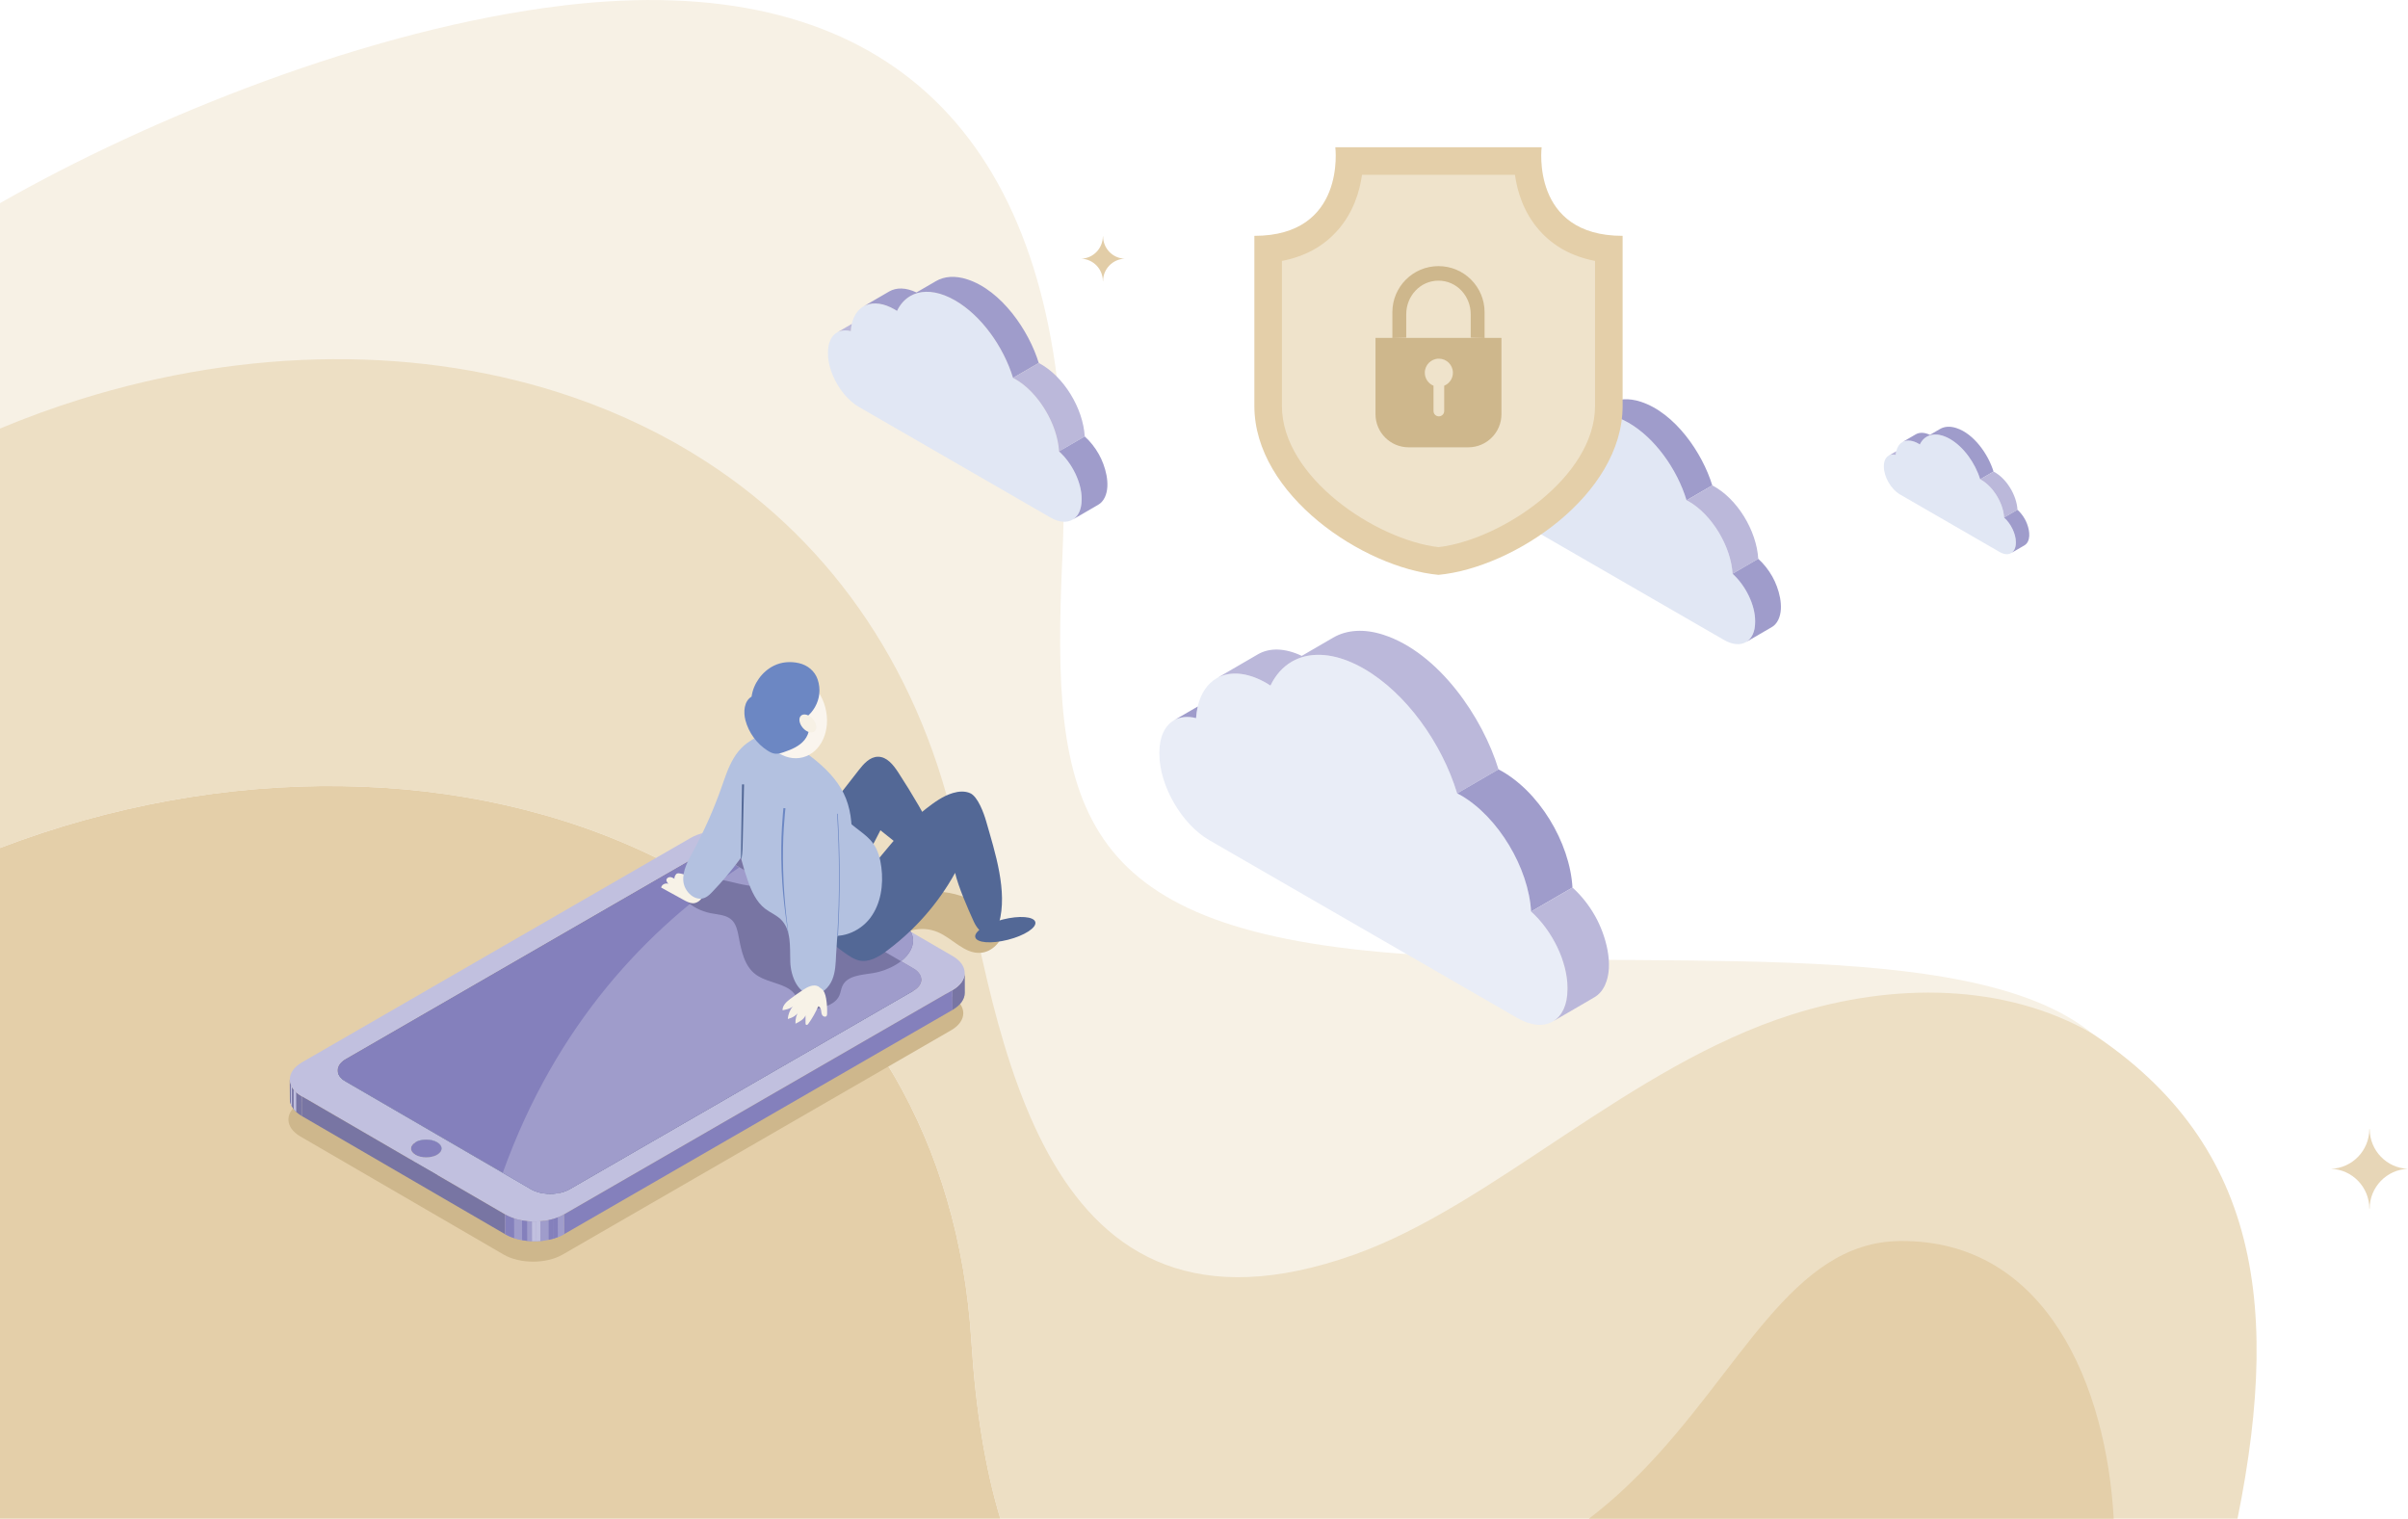 <?xml version="1.0" encoding="UTF-8"?>
<!DOCTYPE svg PUBLIC "-//W3C//DTD SVG 1.1//EN" "http://www.w3.org/Graphics/SVG/1.1/DTD/svg11.dtd">
<!-- Creator: CorelDRAW X7 -->
<svg xmlns="http://www.w3.org/2000/svg" xml:space="preserve" width="12.829in" height="8.091in" version="1.1" style="shape-rendering:geometricPrecision; text-rendering:geometricPrecision; image-rendering:optimizeQuality; fill-rule:evenodd; clip-rule:evenodd"
viewBox="0 0 128292 80910"
 xmlns:xlink="http://www.w3.org/1999/xlink">
 <defs>
  <style type="text/css">
   <![CDATA[
    .str0 {stroke:#6C87C3;stroke-width:34.724}
    .fil16 {fill:none;fill-rule:nonzero}
    .fil54 {fill:#7875A3}
    .fil1 {fill:#9F9CCB}
    .fil2 {fill:#BBB8DA}
    .fil12 {fill:#CEB78C}
    .fil0 {fill:#E1E7F4}
    .fil4 {fill:#E4CFA9}
    .fil9 {fill:#E9EDF7}
    .fil3 {fill:#EDDFC4}
    .fil5 {fill:#F7F1E5}
    .fil53 {fill:#12395F;fill-rule:nonzero}
    .fil49 {fill:#123A62;fill-rule:nonzero}
    .fil52 {fill:#123B63;fill-rule:nonzero}
    .fil51 {fill:#133D66;fill-rule:nonzero}
    .fil50 {fill:#14416E;fill-rule:nonzero}
    .fil17 {fill:#154471;fill-rule:nonzero}
    .fil18 {fill:#164675;fill-rule:nonzero}
    .fil19 {fill:#164879;fill-rule:nonzero}
    .fil20 {fill:#174A7C;fill-rule:nonzero}
    .fil21 {fill:#184C80;fill-rule:nonzero}
    .fil22 {fill:#184E84;fill-rule:nonzero}
    .fil26 {fill:#1A548D;fill-rule:nonzero}
    .fil55 {fill:#536896;fill-rule:nonzero}
    .fil58 {fill:#6C87C3;fill-rule:nonzero}
    .fil47 {fill:#717070;fill-rule:nonzero}
    .fil46 {fill:#757574;fill-rule:nonzero}
    .fil14 {fill:#7875A3;fill-rule:nonzero}
    .fil45 {fill:#7A7978;fill-rule:nonzero}
    .fil15 {fill:#7E7977;fill-rule:nonzero}
    .fil37 {fill:#7E7D7D;fill-rule:nonzero}
    .fil25 {fill:#827D7B;fill-rule:nonzero}
    .fil38 {fill:#828281;fill-rule:nonzero}
    .fil27 {fill:#837E7C;fill-rule:nonzero}
    .fil48 {fill:#8480BC;fill-rule:nonzero}
    .fil39 {fill:#878685;fill-rule:nonzero}
    .fil28 {fill:#888280;fill-rule:nonzero}
    .fil44 {fill:#8B8A8A;fill-rule:nonzero}
    .fil29 {fill:#8D8785;fill-rule:nonzero}
    .fil40 {fill:#8F8F8E;fill-rule:nonzero}
    .fil30 {fill:#928C89;fill-rule:nonzero}
    .fil41 {fill:#949392;fill-rule:nonzero}
    .fil31 {fill:#97908E;fill-rule:nonzero}
    .fil43 {fill:#989797;fill-rule:nonzero}
    .fil32 {fill:#9C9593;fill-rule:nonzero}
    .fil42 {fill:#9C9C9B;fill-rule:nonzero}
    .fil24 {fill:#9F9CCB;fill-rule:nonzero}
    .fil33 {fill:#A09A97;fill-rule:nonzero}
    .fil34 {fill:#A59E9C;fill-rule:nonzero}
    .fil35 {fill:#AAA3A0;fill-rule:nonzero}
    .fil36 {fill:#AFA8A5;fill-rule:nonzero}
    .fil56 {fill:#B3C1E0;fill-rule:nonzero}
    .fil13 {fill:#BBBAB9;fill-rule:nonzero}
    .fil23 {fill:#C1C0DF;fill-rule:nonzero}
    .fil8 {fill:#CEB78C;fill-rule:nonzero}
    .fil11 {fill:#E2CDA7;fill-rule:nonzero}
    .fil6 {fill:#E4CFA9;fill-rule:nonzero}
    .fil10 {fill:#E7D6B7;fill-rule:nonzero}
    .fil7 {fill:#EFE3CB;fill-rule:nonzero}
    .fil60 {fill:#F7F1E5;fill-rule:nonzero}
    .fil57 {fill:#F7F2E7;fill-rule:nonzero}
    .fil59 {fill:#FAF5EE;fill-rule:nonzero}
   ]]>
  </style>
 </defs>
 <g id="Layer_x0020_1">
  <g id="_2462293100096">
   <g>
    <path class="fil0" d="M92305 30567l0 0zm-11095 -6406c9,-137 27,-265 55,-384 101,-439 320,-757 623,-933 425,-247 1014,-212 1664,163 41,24 81,53 122,78 169,-353 410,-621 706,-793 0,0 1,0 1,-1 1,0 1,0 1,0 1,-1 2,-1 3,-1 119,-70 248,-123 385,-161 560,-153 1252,-35 2001,398 1387,801 2575,2453 3084,4127 40,21 80,39 121,62 1238,715 2246,2404 2329,3851 694,625 1207,1658 1205,2527l-1 54c-1,512 -181,875 -471,1051l-12 7c-302,175 -719,152 -1177,-113l-10206 -5892c-909,-526 -1651,-1811 -1648,-2856l0 -54c1,-519 186,-884 482,-1057 201,-116 452,-144 733,-73z"/>
    <path class="fil1" d="M84381 22291c0,1 -1,1 -1,1 -296,172 -537,440 -706,793 -41,-25 -81,-54 -122,-78 -74,-42 -147,-80 -219,-114 -563,-265 -1068,-268 -1445,-49l1369 -795c379,-220 887,-217 1453,51l-329 191zm6844 3567l0 0zm-1370 796c-509,-1674 -1697,-3326 -3084,-4127 -749,-433 -1441,-551 -2001,-398 -137,38 -266,91 -385,161l325 -190 1040 -604c448,-260 1024,-303 1667,-93 1831,595 3286,2738 3808,4455l-1370 796z"/>
    <path class="fil2" d="M93675 29771l0 0zm-3820 -3117l1370 -796c1335,696 2364,2423 2450,3913l-1370 796c-83,-1447 -1091,-3136 -2329,-3851 -41,-23 -81,-41 -121,-62z"/>
    <path class="fil1" d="M92305 30567l1370 -796c293,264 551,591 752,948 345,614 637,1615 323,2287 -44,95 -99,181 -169,256 -101,107 -193,152 -318,225l-1225 712c290,-176 470,-539 471,-1051l1 -54c2,-869 -511,-1902 -1205,-2527z"/>
    <path class="fil2" d="M81265 23777c-28,119 -46,247 -55,384 -281,-71 -532,-43 -733,73l788 -457z"/>
   </g>
   <g>
    <g>
     <path class="fil3" d="M0 45175c11888,-4536 24875,-4423 34940,515 934,458 1832,952 2694,1480 8479,5191 13459,13705 14118,24280 228,3649 740,6796 1543,9460l65914 0c2451,-12114 888,-20959 -9244,-26774 -1206,-692 -3893,-1485 -5280,-1770 -10947,-2250 -24943,4031 -34704,5320 -8581,1133 -14184,-2583 -16895,-15381 -3103,-14645 -10782,-24830 -22505,-28659 -11627,-3796 -21509,-2011 -30581,1743l0 29786z"/>
     <path class="fil4" d="M53295 80910c-803,-2664 -1315,-5811 -1543,-9460 -659,-10575 -5639,-19089 -14118,-24280 -862,-528 -1760,-1022 -2694,-1480 -10065,-4938 -23052,-5051 -34940,-515l0 35735 53295 0z"/>
     <path class="fil5" d="M0 22831c1402,-586 2823,-1103 4256,-1551 8882,-2778 18223,-2906 26312,-105 2559,886 4921,2035 7066,3426 6871,4454 11527,11389 13377,20125 2202,10391 4346,28090 21142,22116 7418,-2639 14662,-10054 23313,-12792 5447,-1723 11332,-1660 15969,990 -6568,-5350 -24010,-3225 -37141,-4259 -17115,-1349 -18296,-7844 -17699,-20970 112,-2449 119,-4942 -60,-7394 -1173,-16074 -10148,-24067 -26464,-22132 -10402,1233 -22142,6014 -30071,10537l0 12009z"/>
    </g>
    <path class="fil4" d="M84651 80910c981,-746 1876,-1554 2705,-2393 5418,-5482 8067,-12337 13861,-12400 7877,-86 11015,7829 11396,14793l-27962 0z"/>
   </g>
   <g>
    <path class="fil6" d="M76639 30625c-3999,-375 -9810,-4249 -9810,-8998l0 -9063c4905,0 4313,-4720 4313,-4720l5497 0 5496 0c0,0 -591,4720 4314,4720l0 9063c0,4749 -5811,8623 -9810,8998z"/>
    <path class="fil7" d="M76639 29149c-3337,-391 -8342,-3728 -8342,-7522l0 -7727c1223,-234 2218,-780 2970,-1632 833,-943 1171,-2057 1298,-2956l8147 0c127,899 465,2013 1298,2956 752,852 1747,1398 2970,1632l0 7727c0,3794 -5004,7131 -8341,7522z"/>
    <path class="fil8" d="M74921 16740c0,-962 739,-1788 1718,-1788 978,0 1717,826 1717,1788l0 1244 739 16 0 -1367c0,-1356 -1100,-2456 -2456,-2456 -1357,0 -2457,1100 -2457,2456l0 1367 739 -16 0 -1244zm5073 1260l0 4062c0,977 -791,1768 -1767,1768l-3176 0c-977,0 -1768,-791 -1768,-1768l0 -4062 899 0 4913 0 899 0z"/>
    <path class="fil7" d="M77407 19857c0,-414 -335,-749 -748,-749 -414,0 -749,335 -749,749 0,313 192,580 464,692l0 1348c0,157 127,284 285,284 157,0 284,-127 284,-284l0 -1348c272,-112 464,-379 464,-692z"/>
   </g>
   <g>
    <path class="fil9" d="M81574 48564l0 0zm-17851 -10306c15,-220 45,-426 89,-618 162,-706 516,-1218 1002,-1500 684,-398 1631,-342 2678,262 66,38 130,84 195,124 272,-568 660,-998 1136,-1275 1,0 2,-1 3,-1 1,0 1,-1 2,-1 1,-1 2,-1 3,-2 193,-111 400,-197 620,-258 901,-246 2015,-56 3220,640 2231,1288 4141,3946 4961,6639 64,35 128,63 194,100 1992,1151 3614,3868 3747,6196 1117,1006 1942,2668 1939,4064l-1 88c-2,824 -292,1408 -759,1691l-19 11c-485,282 -1156,244 -1893,-182l-16419 -9479c-1463,-845 -2657,-2913 -2652,-4594l0 -88c2,-834 299,-1422 776,-1699 323,-187 727,-233 1178,-118z"/>
    <path class="fil2" d="M68826 35250c-1,0 -2,1 -3,1 -476,277 -864,707 -1136,1275 -65,-40 -129,-86 -195,-124 -119,-69 -236,-130 -352,-185 -906,-426 -1719,-430 -2326,-77l2204 -1281c609,-354 1427,-349 2337,83l-529 308zm11010 5737l0 0zm-2204 1281c-820,-2693 -2730,-5351 -4961,-6639 -1205,-696 -2319,-886 -3220,-640 -220,61 -427,147 -620,258l524 -305 1672 -971c722,-419 1647,-488 2683,-151 2945,958 5285,4406 6126,7167l-2204 1281z"/>
    <path class="fil1" d="M83777 47283l0 0zm-6145 -5015l2204 -1281c2147,1121 3804,3899 3941,6297l-2204 1280c-133,-2328 -1755,-5045 -3747,-6196 -66,-37 -130,-65 -194,-100z"/>
    <path class="fil2" d="M81573 48564l2204 -1281c472,426 887,951 1210,1526 555,986 1024,2598 520,3679 -71,152 -160,291 -272,411 -162,173 -310,245 -512,363l-1971 1145c467,-283 757,-867 759,-1691l1 -88c3,-1396 -822,-3058 -1939,-4064z"/>
    <path class="fil1" d="M63812 37640c-44,192 -74,398 -89,618 -451,-115 -855,-69 -1178,118l1267 -736z"/>
   </g>
   <g>
    <path class="fil0" d="M56422 24047l0 0zm-11095 -6406c9,-137 27,-265 55,-385 101,-438 320,-756 623,-932 425,-247 1014,-213 1664,163 41,24 81,52 122,77 169,-353 410,-620 706,-792 0,0 1,-1 1,-1 1,0 1,0 1,-1 1,0 2,0 2,-1 120,-69 249,-123 386,-160 560,-153 1252,-35 2001,397 1387,801 2574,2453 3084,4127 40,22 80,39 120,63 1239,715 2247,2404 2330,3851 694,625 1207,1658 1205,2526l-1 54c-1,512 -181,876 -471,1051l-12 7c-302,176 -719,152 -1177,-113l-10206 -5892c-909,-525 -1652,-1810 -1648,-2855l0 -55c1,-518 186,-884 482,-1056 201,-116 452,-145 733,-73z"/>
    <path class="fil1" d="M48498 15771c0,0 -1,1 -1,1 -296,172 -537,439 -706,792 -41,-25 -81,-53 -122,-77 -74,-43 -147,-81 -219,-115 -563,-265 -1068,-267 -1445,-48l1369 -796c379,-220 887,-217 1453,52l-329 191zm6844 3566l0 0zm-1370 796c-510,-1674 -1697,-3326 -3084,-4127 -749,-432 -1441,-550 -2001,-397 -137,37 -266,91 -386,160l326 -189 1039 -604c449,-261 1024,-303 1668,-94 1831,595 3285,2739 3808,4455l-1370 796z"/>
    <path class="fil2" d="M57792 23251l0 0zm-3820 -3118l1370 -796c1334,697 2364,2423 2450,3914l-1370 796c-83,-1447 -1091,-3136 -2330,-3851 -40,-24 -80,-41 -120,-63z"/>
    <path class="fil1" d="M56422 24047l1370 -796c293,264 551,591 752,948 345,613 636,1615 323,2287 -44,94 -100,181 -169,255 -101,108 -193,153 -318,226l-1225 711c290,-175 470,-539 471,-1051l1 -54c2,-868 -511,-1901 -1205,-2526z"/>
    <path class="fil2" d="M45382 17256c-28,120 -46,248 -55,385 -281,-72 -532,-43 -733,73l788 -458z"/>
   </g>
   <g>
    <path class="fil0" d="M106773 27573l0 0zm-5773 -3334c5,-71 14,-138 29,-200 52,-228 167,-393 324,-485 221,-128 527,-110 866,85 21,12 42,27 63,40 88,-183 213,-323 367,-412 1,0 1,0 1,-1 0,0 1,0 1,0 0,0 0,0 1,0 62,-36 129,-64 201,-84 291,-79 651,-18 1041,207 721,417 1339,1276 1604,2147 21,11 42,20 63,33 644,372 1169,1250 1212,2003 361,326 628,863 627,1315l0 28c-1,267 -95,456 -246,547l-6 4c-157,91 -374,79 -612,-59l-5310 -3066c-474,-273 -860,-942 -858,-1486l0 -28c1,-270 97,-460 251,-550 104,-60 235,-75 381,-38z"/>
    <path class="fil1" d="M102650 23266c0,1 0,1 -1,1 -154,89 -279,229 -367,412 -21,-13 -42,-28 -63,-40 -39,-22 -77,-42 -114,-60 -293,-138 -556,-139 -752,-25l712 -414c197,-114 462,-113 756,27l-171 99zm3561 1856l0 0zm-713 414c-265,-871 -883,-1730 -1604,-2147 -390,-225 -750,-286 -1041,-207 -72,20 -139,48 -201,84l169 -99 541 -314c234,-136 533,-158 868,-49 952,310 1709,1425 1981,2318l-713 414z"/>
    <path class="fil2" d="M107486 27158l0 0zm-1988 -1622l713 -414c694,363 1230,1261 1275,2036l-713 414c-43,-753 -568,-1631 -1212,-2003 -21,-13 -42,-22 -63,-33z"/>
    <path class="fil1" d="M106773 27572l713 -414c152,138 287,308 391,494 179,319 331,840 168,1190 -23,49 -52,94 -88,132 -52,56 -100,80 -165,118l-638 370c151,-91 245,-280 246,-547l0 -28c1,-452 -266,-989 -627,-1315z"/>
    <path class="fil2" d="M101029 24039c-15,62 -24,129 -29,200 -146,-37 -277,-22 -381,38l410 -238z"/>
   </g>
   <path class="fil10" d="M128292 62270c-1129,-38 -2034,-966 -2042,-2114l-17 0c-8,1148 -913,2076 -2044,2114 1133,38 2044,973 2044,2129l15 0c0,-1156 910,-2091 2044,-2129z"/>
   <path class="fil11" d="M59919 13782c-636,-21 -1147,-544 -1151,-1192l-10 0c-4,648 -515,1171 -1152,1192 639,21 1152,549 1152,1201l8 0c0,-652 514,-1180 1153,-1201z"/>
   <g>
    <g>
     <path class="fil12" d="M52067 48225c-225,-252 -548,-391 -870,-496 -809,-264 -1720,-345 -2492,13 -772,358 -1334,1244 -1119,2067 339,18 655,-152 983,-242 461,-128 967,-93 1407,98 783,339 1414,1158 2266,1097 627,-45 1132,-607 1266,-1221l-623 231c-407,-423 -426,-1109 -818,-1547z"/>
     <path class="fil8" d="M16018 58733l20700 -11951c865,-499 2275,-499 3133,-1l10830 6294c859,499 854,1316 -11,1815l-20700 11951c-864,499 -2274,499 -3132,0l-10831 -6293c-858,-499 -853,-1316 11,-1815z"/>
     <path class="fil13" d="M51400 52890l-3 -1054c1,332 -216,664 -652,915l3 1053c436,-251 653,-583 652,-914z"/>
     <path class="fil14" d="M50745 52751l3 1053c436,-251 653,-583 652,-914l-3 -1042c-4,327 -221,654 -652,903z"/>
     <path class="fil15" d="M18058 57826c31,-60 75,-118 130,-173l10 -10 3 -4c13,-12 26,-23 39,-35l2 -1 13 -12 20 -15 14 -11c40,-31 83,-60 131,-87l-3 -1054 0 0c-56,33 -107,67 -152,104l-10 7 -21 19 -6 4 -6 6 -30 28 -4 4 -4 4 -11 11 -10 11 -8 8c-32,36 -60,73 -83,111l-2 3 -13 24 -2 4 0 0 3 1054z"/>
     <path class="fil15" d="M17990 57024l1 351 2 689c1,-34 5,-68 13,-102l1 -2 0 -2 6 -22 2 -7 4 -13 2 -6 9 -25 5 -11 2 -4 4 -10 6 -14 1 -1 4 -8 3 -7 1 -1 2 -4c1,-4 0,-9 0,-13l0 0c0,-9 0,-20 0,-29l0 0c0,-9 -1,-21 -1,-30l0 0c0,-10 0,-22 0,-32l0 0c0,-4 0,-11 0,-15l0 0c0,-40 0,-80 0,-121l0 0c-1,-271 -1,-542 -2,-813l0 0 -3 5 -3 7 -3 6 -2 3 -2 4 -5 12 -2 5 -8 19 -6 16 -5 14 -4 12 -6 21 -1 6c-3,13 -6,25 -8,38l-1 8c-4,25 -6,51 -6,76z"/>
     <polyline class="fil16" points="17990,57034 17991,57374 17991,57265 17990,57037 17990,57034 "/>
     <path class="fil16" d="M17990 57037l2 580 1 460 0 0c0,32 4,64 10,95l-3 -1052c-3,-13 -5,-27 -7,-41l0 -3 0 -1 -1 -5 0 -8 -2 -21 0 -1 0 -2 0 -1"/>
     <path class="fil17" d="M18000 57120l3 1052c5,29 13,56 24,84l-3 -1053 -6 -15 0 -1 -7 -22 -2 -8 -2 -7 -3 -13 0 0 -1 -2 0 -1 0 -1 -1 -3 0 -1 -1 -2 -1 -4 0 -2 0 -1z"/>
     <path class="fil18" d="M18023 57203l3 1053c11,28 24,56 39,83l-3 -1053c-15,-28 -28,-55 -39,-83z"/>
     <path class="fil19" d="M18062 57286l3 1053 2 3c16,28 35,56 57,83l-3 -1053c-23,-28 -42,-57 -59,-86z"/>
     <path class="fil20" d="M18121 57372l3 1053c26,33 55,66 89,97l-3 -1053c-26,-25 -50,-50 -72,-75l0 -1 -17 -21z"/>
     <path class="fil21" d="M18210 57469l3 1053 6 5c27,24 56,48 87,71l0 0 7 5 4 2 32 23 2 1 14 9 7 5 23 13 -3 -1053c-70,-42 -130,-87 -182,-134z"/>
     <path class="fil22" d="M18392 57603l3 1053c5,4 11,7 17,11l-3 -1054c-6,-3 -12,-7 -17,-10z"/>
     <path class="fil14" d="M15442 57507l3 1054c1,326 215,653 641,900l-3 -1053c-427,-248 -640,-574 -641,-901z"/>
     <polygon class="fil13" points="15442,57529 15444,58141 15445,58561 15445,58561 15446,58580 15443,57539 "/>
     <path class="fil14" d="M15442 57535l4 1039c0,44 5,88 14,133l0 0 0 2 -3 -1053c-8,-40 -13,-80 -15,-121z"/>
     <path class="fil14" d="M15457 57655l3 1053c8,42 20,84 36,126l-3 -1054 -2 -4 0 -2 -3 -6 0 -2 -1 -3 -1 -1 -1 -3 0 -1c-12,-34 -21,-68 -28,-103z"/>
     <path class="fil23" d="M15493 57781l3 1053c5,14 11,27 17,41l0 1 7 15 0 1c9,19 18,37 29,56l1 3 1 3 4 6 -3 -1053 -3 -6c-22,-39 -41,-80 -56,-120z"/>
     <path class="fil16" d="M15552 57907l3 1053 15 26 2 3 1 2 3 5 2 3 3 5 1 0 19 29 0 0 3 4 2 4 3 4 7 10 28 38m-3 -1055l-2 -2 -2 -3 -7 -8 -10 -14 -4 -5 -9 -13 -4 -5c-19,-27 -35,-54 -51,-81"/>
     <path class="fil23" d="M15642 58039l3 1054 16 21 3 3 12 14 2 3 7 7 14 16 2 2 33 35 3 3 9 9 8 8 3 3 5 5 3 2 5 5 7 7 5 4 -3 -1053c-17,-15 -32,-30 -47,-45l-3 -3c-15,-15 -29,-31 -43,-46l-20 -24 -4 -5 -7 -8 -3 -4 -3 -3 -1 -1 -6 -9z"/>
     <path class="fil16" d="M15782 59240c24,22 49,45 77,66l1 2 37 28 0 1 29 21 18 13 13 9 10 7 2 1 18 12 7 5 17 11 14 9 7 4 10 7 6 3 3 2"/>
     <path class="fil24" d="M16056 58392l3 1054 6 4 2 1 1 0 11 6 7 5 -1 -527 -2 -527c-9,-5 -18,-10 -27,-16z"/>
     <polygon class="fil25" points="18417,56424 18420,57478 36734,46904 36731,45851 "/>
     <path class="fil15" d="M22137 61654c0,-267 -1,-534 -2,-801l0 0 0 0 2 801 0 0z"/>
     <polygon class="fil26" points="18409,57613 18412,58666 28296,64411 28293,63357 "/>
     <path class="fil15" d="M22138 61907l0 0c24,-14 50,-27 76,-39l3 -1 39 -17 -3 -1053 -6 2 -2 1 -2 1 -3 1 -1 1 -1 0 -3 1 -1 1c-35,14 -68,31 -99,48 2,351 2,703 3,1054z"/>
     <path class="fil27" d="M22253 60797l3 1053 9 -3 2 -1 2 -1 2 -1 3 -1 1 0 2 -1 2 0 2 -1 3 -1 2 -1 3 -1 1 -1 3 0 0 0 4 -2 1 0 3 -1 1 -1 6 -1 1 -1 4 -1 9 -3 6 -2 2 -1 26 -7 -3 -1053c-34,9 -68,20 -100,33z"/>
     <path class="fil28" d="M22352 60763l4 1054 12 -4 6 -1 3 -1 4 -1 1 -1c19,-5 39,-9 59,-13l-3 -1054 -16 4 -1 0 -9 2 0 0 -2 0 -2 1 -2 0 -1 1 -1 0 -3 1 -2 0 -1 0 -3 1 -1 0 -3 1 -39 10z"/>
     <polygon class="fil29" points="22438,60742 22441,61796 22450,61794 22464,61791 22466,61791 22467,61791 22473,61790 22476,61789 22479,61789 22522,61782 22519,60728 22492,60732 22492,60732 22488,60733 22484,60734 22483,60734 22478,60735 22477,60735 22469,60736 22468,60736 22459,60738 22458,60738 22448,60740 22442,60741 "/>
     <path class="fil30" d="M22519 60728l3 1054c26,-4 52,-7 79,-9l-3 -1053 -20 1 0 0 -8 1 -10 1 -1 0 -27 3 0 0 -3 1 -1 0 -5 1 -1 0 -1 0 -2 0 0 0z"/>
     <path class="fil31" d="M22598 60719l3 1054 4 0 0 0 5 -1 1 0 4 0 1 0 2 0 2 -1 2 0 2 0 2 0 1 0 0 0 4 0 0 0 29 -2 1 0 2 0 2 0 0 0 3 0 1 0 12 -1 -3 -1053c-26,1 -53,2 -80,4z"/>
     <polygon class="fil32" points="22678,60715 22681,61768 22691,61768 22694,61768 22696,61768 22708,61768 22715,61768 22726,61768 22735,61768 22740,61768 22741,61768 22748,61768 22748,61768 22754,61769 22754,61769 22765,61769 22762,60716 22759,60715 22759,60715 22733,60715 22733,60715 22723,60715 22713,60715 22703,60715 22700,60715 22694,60715 22691,60715 "/>
     <polygon class="fil33" points="22762,60716 22765,61769 22781,61770 22782,61770 22784,61770 22785,61770 22787,61770 22797,61770 22797,61770 22801,61771 22803,61771 22807,61771 22808,61771 22813,61771 22818,61772 22824,61772 22827,61773 22855,61775 22852,60722 22850,60721 22846,60721 22842,60721 22826,60719 22822,60719 22815,60718 22812,60718 22808,60718 22805,60718 22802,60717 22783,60716 22782,60716 22781,60716 22779,60716 22778,60716 22777,60716 22775,60716 22774,60716 22772,60716 22771,60716 22765,60716 22764,60716 22762,60716 "/>
     <path class="fil34" d="M22852 60722l3 1053c22,2 45,5 66,8l1 0 3 1 6 1 0 0 24 4 1 0 3 1 -3 -1054c-25,-5 -50,-8 -75,-11l-3 -1 -3 0 0 0 -3 0 -1 -1 -2 0 -1 0 -3 0 -2 0 -7 -1 -1 0 -3 0z"/>
     <path class="fil35" d="M22956 60736l3 1053 24 5 4 1 9 2 0 0 6 1 3 1 5 1 1 0 4 1 1 0 3 1 5 1 7 2 2 0 25 6 2 1 13 4 0 0 4 1 1 0 35 11 -3 -1054c-28,-8 -56,-17 -85,-23l-1 -1 -6 -1 -2 -1 -3 0 -1 -1 -4 0 -2 -1 -3 0 -1 -1 -3 0 -7 -2 -2 0 -7 -2 -5 -1 -8 -1 -14 -3z"/>
     <path class="fil36" d="M23110 60774l3 1054c38,12 76,27 111,43l2 1 2 1 4 2 3 1 30 16 0 0 26 14 0 0 7 5 3 1 -3 -1053 -10 -6 0 0 0 0 0 -1 -9 -5 -3 -1 -2 -1 -6 -4 -3 -1 -1 -1 -13 -6 -1 -1 -13 -7 -12 -5 -1 -1 -3 -1 -27 -12 -7 -3 -3 -1 -3 -2 -3 -1c-22,-9 -45,-17 -68,-25zm178 79c0,0 0,0 0,0l0 0z"/>
     <path class="fil35" d="M23298 60859l3 1053 20 12 0 1 2 1 3 2 0 0 14 9 11 8 4 3 2 2 7 4 22 18 3 3 16 14 -3 -1053 -6 -6 -2 -1 -1 -2 -4 -3 0 0 -4 -3 -2 -2 -11 -9c-22,-18 -47,-35 -74,-51z"/>
     <path class="fil34" d="M23401 60935l4 1054 1 1 1 1 4 4 2 2 0 0 5 5 2 2c13,13 24,26 35,39l-3 -1053 -4 -5 0 -1 -4 -4 -5 -6 -10 -11 -5 -5 -7 -8 -2 -1 -5 -5 0 -1 -2 -2 -4 -4 -2 -1 -1 -1z"/>
     <path class="fil33" d="M23452 60990l3 1053 9 12 1 1 1 1c8,11 15,22 21,33l1 1 0 1 -3 -1053 0 -1 -1 -1 -2 -3 -1 -3 -1 0 -2 -5 -3 -3 -13 -20 -3 -5 -4 -5 -1 0 -2 -3z"/>
     <path class="fil32" d="M23485 61039l3 1053 2 3 1 2 2 3c6,13 12,25 17,38l-4 -1053c-5,-16 -12,-31 -21,-46z"/>
     <path class="fil31" d="M23507 61085l3 1053c5,15 10,30 13,45l-3 -1052 -1 -3 0 -1 0 -1 -1 -2 0 -2 -1 -3 -2 -8 0 -1c-2,-8 -5,-16 -8,-25z"/>
     <path class="fil30" d="M23520 61131l3 1052c2,13 4,26 5,39l-2 -794 -1 -244 0 0c0,-18 -2,-35 -5,-53z"/>
     <path class="fil16" d="M23526 61639l2 585m0 0l-2 -620 0 35"/>
     <polygon class="fil37" points="21895,61189 21898,62242 21898,62243 "/>
     <path class="fil38" d="M21895 61196l3 1052 0 4 0 2 0 0 0 4 0 3 1 7 1 13 1 1 2 14 -3 -1053c-3,-14 -4,-27 -5,-41l0 -1 0 0 0 -2 0 -3z"/>
     <path class="fil39" d="M21900 61243l3 1053 1 3 0 0 0 3 0 0c3,14 7,27 12,40l-3 -1053c-4,-11 -8,-23 -10,-34l-1 -4 -1 -2 0 -1 0 -1 -1 -2 0 -2z"/>
     <path class="fil16" d="M21916 62342l0 0 3 6 0 1c5,12 10,23 16,35l3 4 -3 -1053 -4 -6 -1 -4 -2 -3 0 0 -4 -9 -4 -7 -5 -11 -1 -4 -1 -2"/>
     <polygon class="fil40" points="21935,61335 21938,62388 21940,62392 21941,62393 21943,62397 21947,62403 21950,62408 21951,62409 21954,62414 21960,62423 21961,62424 21966,62430 21967,62432 21969,62434 21971,62437 21968,61384 21966,61381 21964,61378 21962,61377 21958,61371 21957,61370 21955,61367 21952,61363 21951,61361 21948,61356 21947,61354 21944,61350 21940,61344 21939,61342 21938,61341 "/>
     <path class="fil41" d="M21968 61384l3 1053 3 5 1 1c14,16 29,32 46,48l-3 -1053c-14,-13 -26,-26 -37,-39l-5 -5 -8 -10z"/>
     <path class="fil16" d="M22018 61438l3 1053 13 11 0 1 11 9 3 2 2 2 2 2 2 2 29 21 4 3 0 0 17 11 1 0 5 4 0 0m-92 -1121c29,27 64,53 103,76"/>
     <path class="fil42" d="M22122 61514l3 1054 8 5 1 1 0 0 24 13 0 0 7 4 4 2c14,7 29,14 43,21 15,6 30,13 46,19l5 2 8 3 43 15 -3 -1054 -32 -11 -23 -8 -4 -2c-23,-9 -45,-19 -67,-29l-2 -1 -6 -3 -10 -5 -12 -6 0 -1 -5 -2 -1 -1 -5 -3 -13 -7 -4 -2 -5 -4z"/>
     <path class="fil43" d="M22311 61599l3 1054c50,16 102,29 155,38l-3 -1053 -1 0 -3 -1 -3 0 -7 -2c-22,-4 -44,-9 -66,-14l-8 -2 -12 -3 -2 -1 -5 -2 -1 0 -11 -3 -4 -1 -4 -1 -3 -1 -3 -1 -22 -7z"/>
     <path class="fil41" d="M22466 61638l3 1053 42 8 1 0 11 1 1 0 7 1 1 0 9 2 1 0 7 1 1 0 13 1 10 1 -3 -1054c-21,-2 -41,-4 -60,-7l-2 0 -1 0 -2 -1 -13 -2 -26 -4z"/>
     <path class="fil40" d="M22570 61652l3 1054c30,3 60,5 90,6l-3 -1054c-28,0 -56,-2 -84,-5l-5 0 -1 -1z"/>
     <path class="fil44" d="M22660 61658l3 1054c28,1 55,1 83,0l-3 -1053c-22,0 -45,0 -67,0l-1 0 -4 0 -3 0 -8 -1z"/>
     <path class="fil39" d="M22743 61659l3 1053c27,0 54,-2 80,-4l-3 -1053 -4 0 0 0 -4 0 -1 0 -4 1 -1 0 -2 0 -3 0 -1 0 -3 0 -1 0 -6 1 0 0 -39 1 -1 0 -3 1 -1 0 -3 0 -1 0 -2 0z"/>
     <path class="fil38" d="M22823 61655l3 1053c26,-2 53,-5 79,-9l-3 -1053 -17 2 0 0 -5 1 -2 0 -5 0 -1 0 -20 3 -16 1 -9 1 -3 0 -1 1z"/>
     <path class="fil37" d="M22902 61646l3 1053c27,-4 54,-8 80,-14l-3 -1053 -17 3 -1 0 -5 1 -1 0 -4 1 -4 1 -1 0 -20 4 0 0 -4 0 -10 2 -1 0 -2 0 0 0 -2 1 -1 0 -2 0 0 0 -5 1z"/>
     <path class="fil45" d="M22982 61632l4 1053c28,-6 57,-13 84,-21l-3 -1053 -40 11 -1 0 -2 0 -2 1 -2 0 0 0 -4 1 0 0 -2 1 -1 0 -2 0 -1 1 -1 0 -1 0 -2 1 -1 0 -2 0 -1 0 -1 1 -9 2 0 0 -10 2z"/>
     <path class="fil46" d="M23067 61611l3 1053c35,-9 67,-20 99,-33l-3 -1053 -25 9c-19,7 -38,13 -58,19l0 0 -7 2 -3 1 -3 1 -3 1z"/>
     <path class="fil47" d="M23166 61577l3 1054c20,-8 40,-16 58,-25l6 -3 1 0 3 -2 5 -2 1 -1 2 -1 2 -1 3 -1 0 0 37 -20 17 -11 16 -10 14 -9 12 -8 9 -7 15 -12 25 -20 6 -6 24 -22 4 -6 5 -5 5 -5 4 -5c57,-66 85,-139 85,-211l-2 -792 -1 -254c-2,70 -30,140 -85,204 -39,45 -91,88 -156,125l0 0c-13,8 -27,15 -40,22l-1 0 -3 2 -1 0 -5 3 -3 1 -1 0 -6 3 -23 11 0 0 -15 7 -1 0 -6 3 -1 0 -9 3 -2 1 -1 0z"/>
     <path class="fil48" d="M22135 60853c-319,185 -321,483 -4,667 319,185 834,185 1153,1 320,-184 323,-483 4,-668 -318,-185 -833,-184 -1153,0z"/>
     <polygon class="fil49" points="30346,63356 30349,64410 48663,53836 48660,52783 "/>
     <path class="fil22" d="M28295 64059l1 351 36 21 2 1 26 13 16 9 6 3 17 8 12 6 6 3 1 0 5 2 20 9 7 3 51 21 4 2c24,10 48,18 72,27l3 1 9 3 2 0 5 2 9 3 6 2 -3 -1053 -25 -9 -4 -1 -24 -8 -14 -6 -6 -2 -34 -13 -4 -1c-43,-17 -84,-36 -124,-56l-4 -2 -15 -7 -2 -2 -12 -6 -13 -7 -12 -6 -22 -13 2 702z"/>
     <path class="fil21" d="M28608 63495l3 1054c24,7 48,15 72,22l4 1 58 15 0 0 7 2 4 1 4 1 6 1 2 1 6 1c36,9 73,16 111,23l-3 -1053c-66,-12 -131,-27 -195,-45l-1 0 -14 -4 -24 -7 -10 -3 -4 -1 -3 -1 -6 -2 -9 -3 -1 0 -7 -3z"/>
     <path class="fil20" d="M28882 63564l3 1053 25 4 11 2 7 1 10 2 5 1 5 1 1 0 23 3 61 8 1 0 6 1 5 0 5 1 1 0 5 0 1 0 5 1 6 1 0 0 3 0 -3 -1053 -1 -1 -3 0c-62,-6 -122,-14 -182,-25z"/>
     <path class="fil19" d="M29068 63590l3 1053 30 3 6 0 7 1 4 0 2 0 6 1 0 0 5 0 2 0 2 0 21 2 2 0 5 0 5 1 5 0 6 0 54 3 -3 -1054c-54,-1 -109,-5 -162,-10z"/>
     <path class="fil18" d="M29230 63600l3 1054 2 0 1 0 11 0 0 0 9 0 1 0 3 1 3 0 1 0 5 0 3 0 2 0 2 0 4 0 15 0 8 0 3 0 15 0 34 0 1 0 27 -1 -3 -1053 -1 0 -3 0 -5 0 -1 0 -3 0 -2 0 -6 1 0 0 -15 0 -8 0 -35 0 -1 0c-23,0 -47,-1 -70,-2z"/>
     <path class="fil17" d="M29380 63601l3 1053 22 0 2 0 1 0 6 -1 1 0c37,-1 75,-3 112,-6l-3 -1054c-48,4 -96,7 -144,8z"/>
     <path class="fil50" d="M29524 63593l3 1054 6 -1 2 0 2 0 4 -1 3 0 2 0 2 0 4 -1 3 0 3 0 5 0 1 -1 9 0c32,-4 64,-8 96,-12l-3 -1054 -43 6 -7 1 -6 1 -10 1 -14 1 -9 1 -53 5z"/>
     <polyline class="fil16" points="29666,63577 29669,64631 29673,64630 29677,64630 29682,64629 29686,64628 29691,64628 29695,64627 29714,64624 29721,64623 29737,64620 29767,64615 29769,64615 29814,64606 29811,63552 29798,63555 29797,63555 29766,63561 29763,63562 29759,63563 29757,63563 29751,63564 29750,63564 29744,63565 29738,63566 29736,63567 "/>
     <path class="fil51" d="M29811 63552l3 1054 2 -1 19 -4 1 0c43,-10 86,-20 127,-32l2 0 1 -1 -3 -1053 -5 1 -1 1 -2 0 -9 3 -8 2 -4 1 -31 8 -25 6 0 0c-22,6 -45,11 -67,15z"/>
     <path class="fil52" d="M29963 63515l3 1053 0 0c60,-17 119,-37 175,-59l-3 -1053c-16,6 -33,13 -49,19l-8 2 -13 5 0 0 -7 2 -5 2 -23 7 -1 1 -4 1 -5 2 -8 2 -35 11 -4 1 -13 4z"/>
     <path class="fil53" d="M30138 63456l3 1053c72,-28 140,-61 204,-98l3 -1 -3 -1053 -4 2c-25,14 -51,28 -77,41 -26,13 -52,25 -78,36l-1 1 -4 1 -10 4 -7 4 -2 0 -5 2 -8 4 -1 0 -1 0 -9 4z"/>
     <path class="fil23" d="M23284 61521c-319,184 -834,184 -1153,-1 -317,-184 -315,-482 4,-667 320,-184 835,-185 1153,0 318,185 316,483 -4,668zm5009 1836l-9884 -5744c-562,-327 -558,-862 8,-1189l18314 -10573c566,-327 1489,-327 2051,0l9884 5743c562,327 559,862 -6,1189l-18315 10574c-565,326 -1490,327 -2052,0zm-12200 -6763c-864,498 -869,1315 -10,1814l10830 6294c858,499 2268,499 3132,0l20700 -11951c865,-500 870,-1316 12,-1815l-10831 -6294c-858,-499 -2268,-499 -3133,1l-20700 11951z"/>
     <path class="fil48" d="M18409 57615l8378 4866 1507 876c560,327 1485,327 2050,0l18315 -10576c565,-323 568,-859 8,-1187l-9274 -5386 -610 -356c-561,-327 -1486,-327 -2050,0l-18315 10572c-565,327 -569,863 -9,1191z"/>
     <polygon class="fil14" points="16083,58408 16086,59461 26916,65756 26913,64702 "/>
     <polygon class="fil48" points="30045,64702 30048,65755 50748,53804 50745,52751 "/>
     <path class="fil24" d="M26913 64702l3 1053c858,499 2268,499 3132,0l-3 -1053c-864,499 -2274,499 -3132,0z"/>
     <path class="fil48" d="M26916 65752l0 3 11 6 25 15 10 5 35 19 4 2 39 20 7 3 33 17 9 4 33 15 7 3 42 18 45 19 1 0c58,24 119,46 181,66l-3 -1053c-108,-35 -211,-76 -309,-122l-9 -4c-26,-13 -53,-26 -79,-39l-4 -2 -38 -21 -4 -2 -31 -18 -8 -4 3 1050z"/>
     <path class="fil24" d="M27394 64913l4 1054 40 12 18 6c117,35 237,64 361,86l-3 -1053c-73,-13 -145,-28 -215,-46l-11 -3 -3 -1 -5 -1c-26,-7 -53,-14 -79,-21l-13 -4 -35 -10 -17 -5 -42 -14z"/>
     <path class="fil48" d="M27814 65018l3 1053 30 5 6 2c82,13 164,24 248,33l-4 -1054 -8 -1 -2 0 -54 -6 -3 0 -55 -7 -16 -2 -15 -2 -11 -2 -1 0 -35 -5 -47 -8 -6 -1 -30 -5z"/>
     <path class="fil24" d="M28098 65057l3 1054 4 0 13 1 43 4 3 0 5 1 2 0c31,3 62,5 93,6l7 1 7 0 0 0 42 2 5 0 23 1 -3 -1053 -23 -1 -5 0 -42 -2 0 0 -7 -1 -7 0c-31,-2 -62,-4 -93,-6l-2 -1 -5 0 -4 0 -41 -4 -15 -1 -3 -1z"/>
     <path class="fil23" d="M28345 65074l3 1053c76,3 152,3 229,1l-3 -1053 -6 0 -2 0 -7 0 -5 0 -4 0 -8 0 -1 0 -5 1 -4 0 -2 0 -3 0 -50 0c-44,0 -88,-1 -132,-2z"/>
     <path class="fil23" d="M28574 65075l3 1053c73,-2 146,-6 219,-12l-3 -1053c-71,6 -143,10 -215,12l-2 0 -2 0z"/>
     <path class="fil24" d="M28793 65063l3 1053c73,-6 145,-14 217,-24l-3 -1053 -10 1 0 0 -10 1 -1 1 -9 1 -2 0 -8 1 -2 1 -3 0 -32 4 -2 0 -7 1 -8 1 -14 1 -1 1 -2 0 -23 2 -12 2 -7 0 -13 2 -6 0 -7 1 -1 0 -6 0 0 0 -6 1 -2 0 -5 1 -2 0 -4 0 -12 1z"/>
     <path class="fil16" d="M29010 65039l3 1053c74,-10 148,-23 220,-38m-7 -1053l-31 7 -34 6 -3 1c-49,9 -98,17 -148,24"/>
     <path class="fil48" d="M29230 65001l3 1053c76,-16 151,-34 224,-55l7 -2 -3 -1053 -5 1c-30,9 -61,17 -93,25l-7 2 -43 10 -9 2 -33 8 -1 0 -5 1 -4 1 -4 1 -2 0 -25 6z"/>
     <path class="fil48" d="M29461 64944l3 1053 4 -1c91,-26 179,-56 264,-89l-3 -1053c-68,27 -139,51 -211,73l-14 5 -43 12z"/>
     <path class="fil24" d="M29729 64854l3 1053 4 -2 23 -9 9 -4 2 -1 13 -5 14 -6 36 -16 5 -2c73,-32 143,-68 210,-107l0 -8 -3 -1045 0 0 -3 2 -31 17 -15 9 -24 12 -16 9 -2 1 -8 4 -17 9 -16 7 -4 2 -3 2 -7 3 -4 2 -9 4 -26 13 -16 7 -15 7 -17 7 -2 1 -5 2 -27 11 -28 12 -13 5 -8 4z"/>
     <path class="fil24" d="M26787 62481l1507 876c560,327 1485,327 2050,0l18315 -10576c565,-323 569,-859 8,-1186l-9274 -5387c-4875,3250 -9761,8337 -12606,16273z"/>
     <path class="fil54" d="M40270 51921c706,516 1912,459 2190,1288 48,143 61,302 151,422 176,235 532,199 819,139 508,-107 1090,-271 1294,-747 69,-160 85,-338 158,-496 259,-562 1025,-584 1636,-686 433,-72 851,-228 1227,-454 428,-260 820,-651 894,-1146 75,-495 -299,-1064 -799,-1042l61 -76 -3665 -1547c-570,-240 -1153,-484 -1770,-524 -726,-47 -1445,192 -2172,166 -1249,-46 -2586,-847 -3658,-205 -219,131 -420,367 -359,614 29,118 114,214 201,299 380,368 867,623 1385,725 388,77 823,83 1114,352 233,216 311,550 371,863 143,756 300,1600 922,2055z"/>
     <path class="fil16" d="M36938 45751l3 1054m2 -1l2 -1 4 -1 0 -1 4 -1 24 -9 12 -4 16 -6 5 -2 20 -6 1 -1 4 -1 2 -1 3 -1 3 -1 14 -4 12 -4 9 -3 4 -1 10 -3 22 -7 1 0 2 -1 -3 -1053c-61,17 -119,37 -176,59"/>
     <g>
      <path class="fil55" d="M45693 46986c1318,-1298 2174,-2763 3646,-3903 437,-338 894,-676 1432,-836 302,-90 641,-117 925,14 403,187 720,1062 838,1472 484,1689 1163,3755 691,5447 -66,233 -165,493 -400,586 -401,158 -768,-281 -941,-659 -317,-695 -829,-1865 -998,-2605 -884,1607 -2153,3060 -3661,4172 -426,314 -948,618 -1471,493 -200,-47 -378,-155 -549,-266 -684,-447 -1326,-995 -1682,-1707 -105,-207 -183,-445 -109,-664 48,-136 150,-249 252,-355 471,-488 992,-933 1553,-1325 101,-70 214,-142 339,-135 125,6 245,137 186,242l-51 29z"/>
      <path class="fil55" d="M43042 44509c900,-1156 1801,-2313 2702,-3470 268,-345 599,-722 1036,-723 472,-1 814,433 1072,828 762,1169 1463,2376 2103,3616 -237,424 -333,718 -703,1033 -55,46 -116,93 -187,95 -78,3 -146,-48 -207,-97 -650,-519 -1301,-1039 -1951,-1558 -405,815 -887,1675 -1398,2428 -47,68 -97,140 -173,175 -192,89 -391,-100 -518,-269 -544,-718 -1088,-1436 -1632,-2153l-144 95z"/>
      <path class="fil55" d="M51961 49932c76,299 853,360 1736,136 883,-223 1538,-647 1462,-945 -75,-298 -852,-359 -1735,-136 -884,223 -1539,646 -1463,945z"/>
      <g>
       <path class="fil56" d="M43066 41181c535,75 935,531 1196,1004 260,474 437,1001 786,1413 430,510 1087,801 1476,1344 260,366 376,816 433,1261 119,938 -24,1947 -593,2702 -570,754 -1626,1177 -2507,833 -713,-279 -1174,-969 -1507,-1657 -560,-1159 -889,-2449 -806,-3734 82,-1285 599,-2561 1533,-3447l-11 281z"/>
       <g>
        <path class="fil56" d="M41386 39091c1411,882 3082,1908 3687,3458 617,1583 150,3351 -154,5023 -197,1086 -322,2185 -374,3288 -21,453 -32,919 -207,1339 -175,418 -558,786 -1012,795 -791,16 -1196,-959 -1222,-1751 -25,-792 67,-1701 -498,-2256 -241,-237 -567,-365 -836,-570 -486,-372 -743,-965 -944,-1543 -502,-1448 -773,-2977 -798,-4510 -13,-777 45,-1587 429,-2263 383,-677 1170,-1178 1929,-1010z"/>
        <g>
         <path class="fil57" d="M37465 47470c61,321 -229,660 -555,650 -174,-5 -334,-91 -486,-175 -400,-220 -800,-441 -1200,-661 34,-188 297,-284 445,-164 -71,-24 -136,-124 -160,-195 -31,-93 66,-189 164,-197 99,-7 190,44 275,94 -59,-45 40,-240 106,-275 66,-35 146,-21 219,-5 407,88 845,274 1003,659 38,93 69,205 161,241l28 28z"/>
         <path class="fil57" d="M43716 52643c191,104 261,340 297,554 45,267 62,538 54,808 -1,43 -5,90 -32,123 -58,70 -180,31 -228,-46 -48,-78 -47,-174 -63,-263 -15,-90 -60,-188 -147,-211 -154,345 -309,621 -528,930 -29,40 -79,85 -121,58 -28,-17 -31,-57 -31,-90 0,-136 0,-272 0,-408 -103,225 -315,328 -536,440 -16,-240 50,-486 184,-686 -103,246 -334,362 -591,437 13,-249 112,-493 275,-682 -147,140 -358,175 -556,215 -10,-250 204,-448 403,-599 227,-172 460,-337 698,-492 242,-159 549,-312 805,-179l117 91z"/>
         <path class="fil56" d="M41880 39812c-300,-485 -963,-661 -1511,-503 -549,157 -983,588 -1277,1076 -294,489 -467,1038 -657,1576 -414,1171 -921,2310 -1513,3402 -268,495 -563,1020 -516,1580 47,561 626,1106 1144,886 159,-67 285,-192 404,-317 2150,-2247 3497,-4720 3918,-7800l8 100z"/>
         <path class="fil58" d="M42008 49750c0,0 -244,-1688 -282,-3358 -26,-834 -8,-1668 33,-2292 39,-624 88,-1038 88,-1038l-108 -11c0,0 -45,416 -80,1043 -37,627 -51,1465 -16,2301 64,1674 350,3300 350,3300l15 55z"/>
         <path class="fil55" d="M39498 45793c71,-386 67,-697 76,-1088l67 -2916 -108 -2 -59 3910 24 96z"/>
        </g>
       </g>
      </g>
      <path class="fil16 str0" d="M44626 49856c131,-2160 119,-4343 -10,-6502"/>
      <g>
       <path class="fil59" d="M40431 38616c316,1211 1364,1986 2342,1731 977,-254 1514,-1443 1198,-2654 -316,-1211 -1364,-1986 -2342,-1731 -977,254 -1513,1443 -1198,2654z"/>
       <path class="fil58" d="M40043 37112c93,-690 561,-1338 1185,-1646 416,-205 889,-240 1337,-137 463,106 846,419 997,869 83,246 114,510 87,768 -53,496 -320,966 -721,1263 306,309 210,853 -64,1190 -273,337 -695,513 -1106,652 -151,51 -308,99 -466,81 -145,-16 -278,-86 -400,-164 -573,-366 -1001,-953 -1176,-1611 -120,-452 -75,-1025 327,-1265z"/>
       <path class="fil60" d="M42771 38775c199,232 482,317 631,188 150,-128 109,-420 -89,-652 -200,-232 -482,-317 -631,-188 -150,128 -110,420 89,652z"/>
      </g>
     </g>
    </g>
    <path class="fil1" d="M48484 49615c-349,334 -717,648 -1102,941 -52,40 -104,79 -157,118 -21,15 -42,31 -63,46l841 489c70,-55 138,-113 201,-176 222,-220 389,-486 435,-792 31,-203 -14,-419 -112,-601l-43 -25z"/>
    <path class="fil54" d="M39474 45697c-94,130 -190,259 -289,388l474 275c-58,-188 -111,-377 -161,-567l-24 -96z"/>
   </g>
  </g>
 </g>
</svg>
